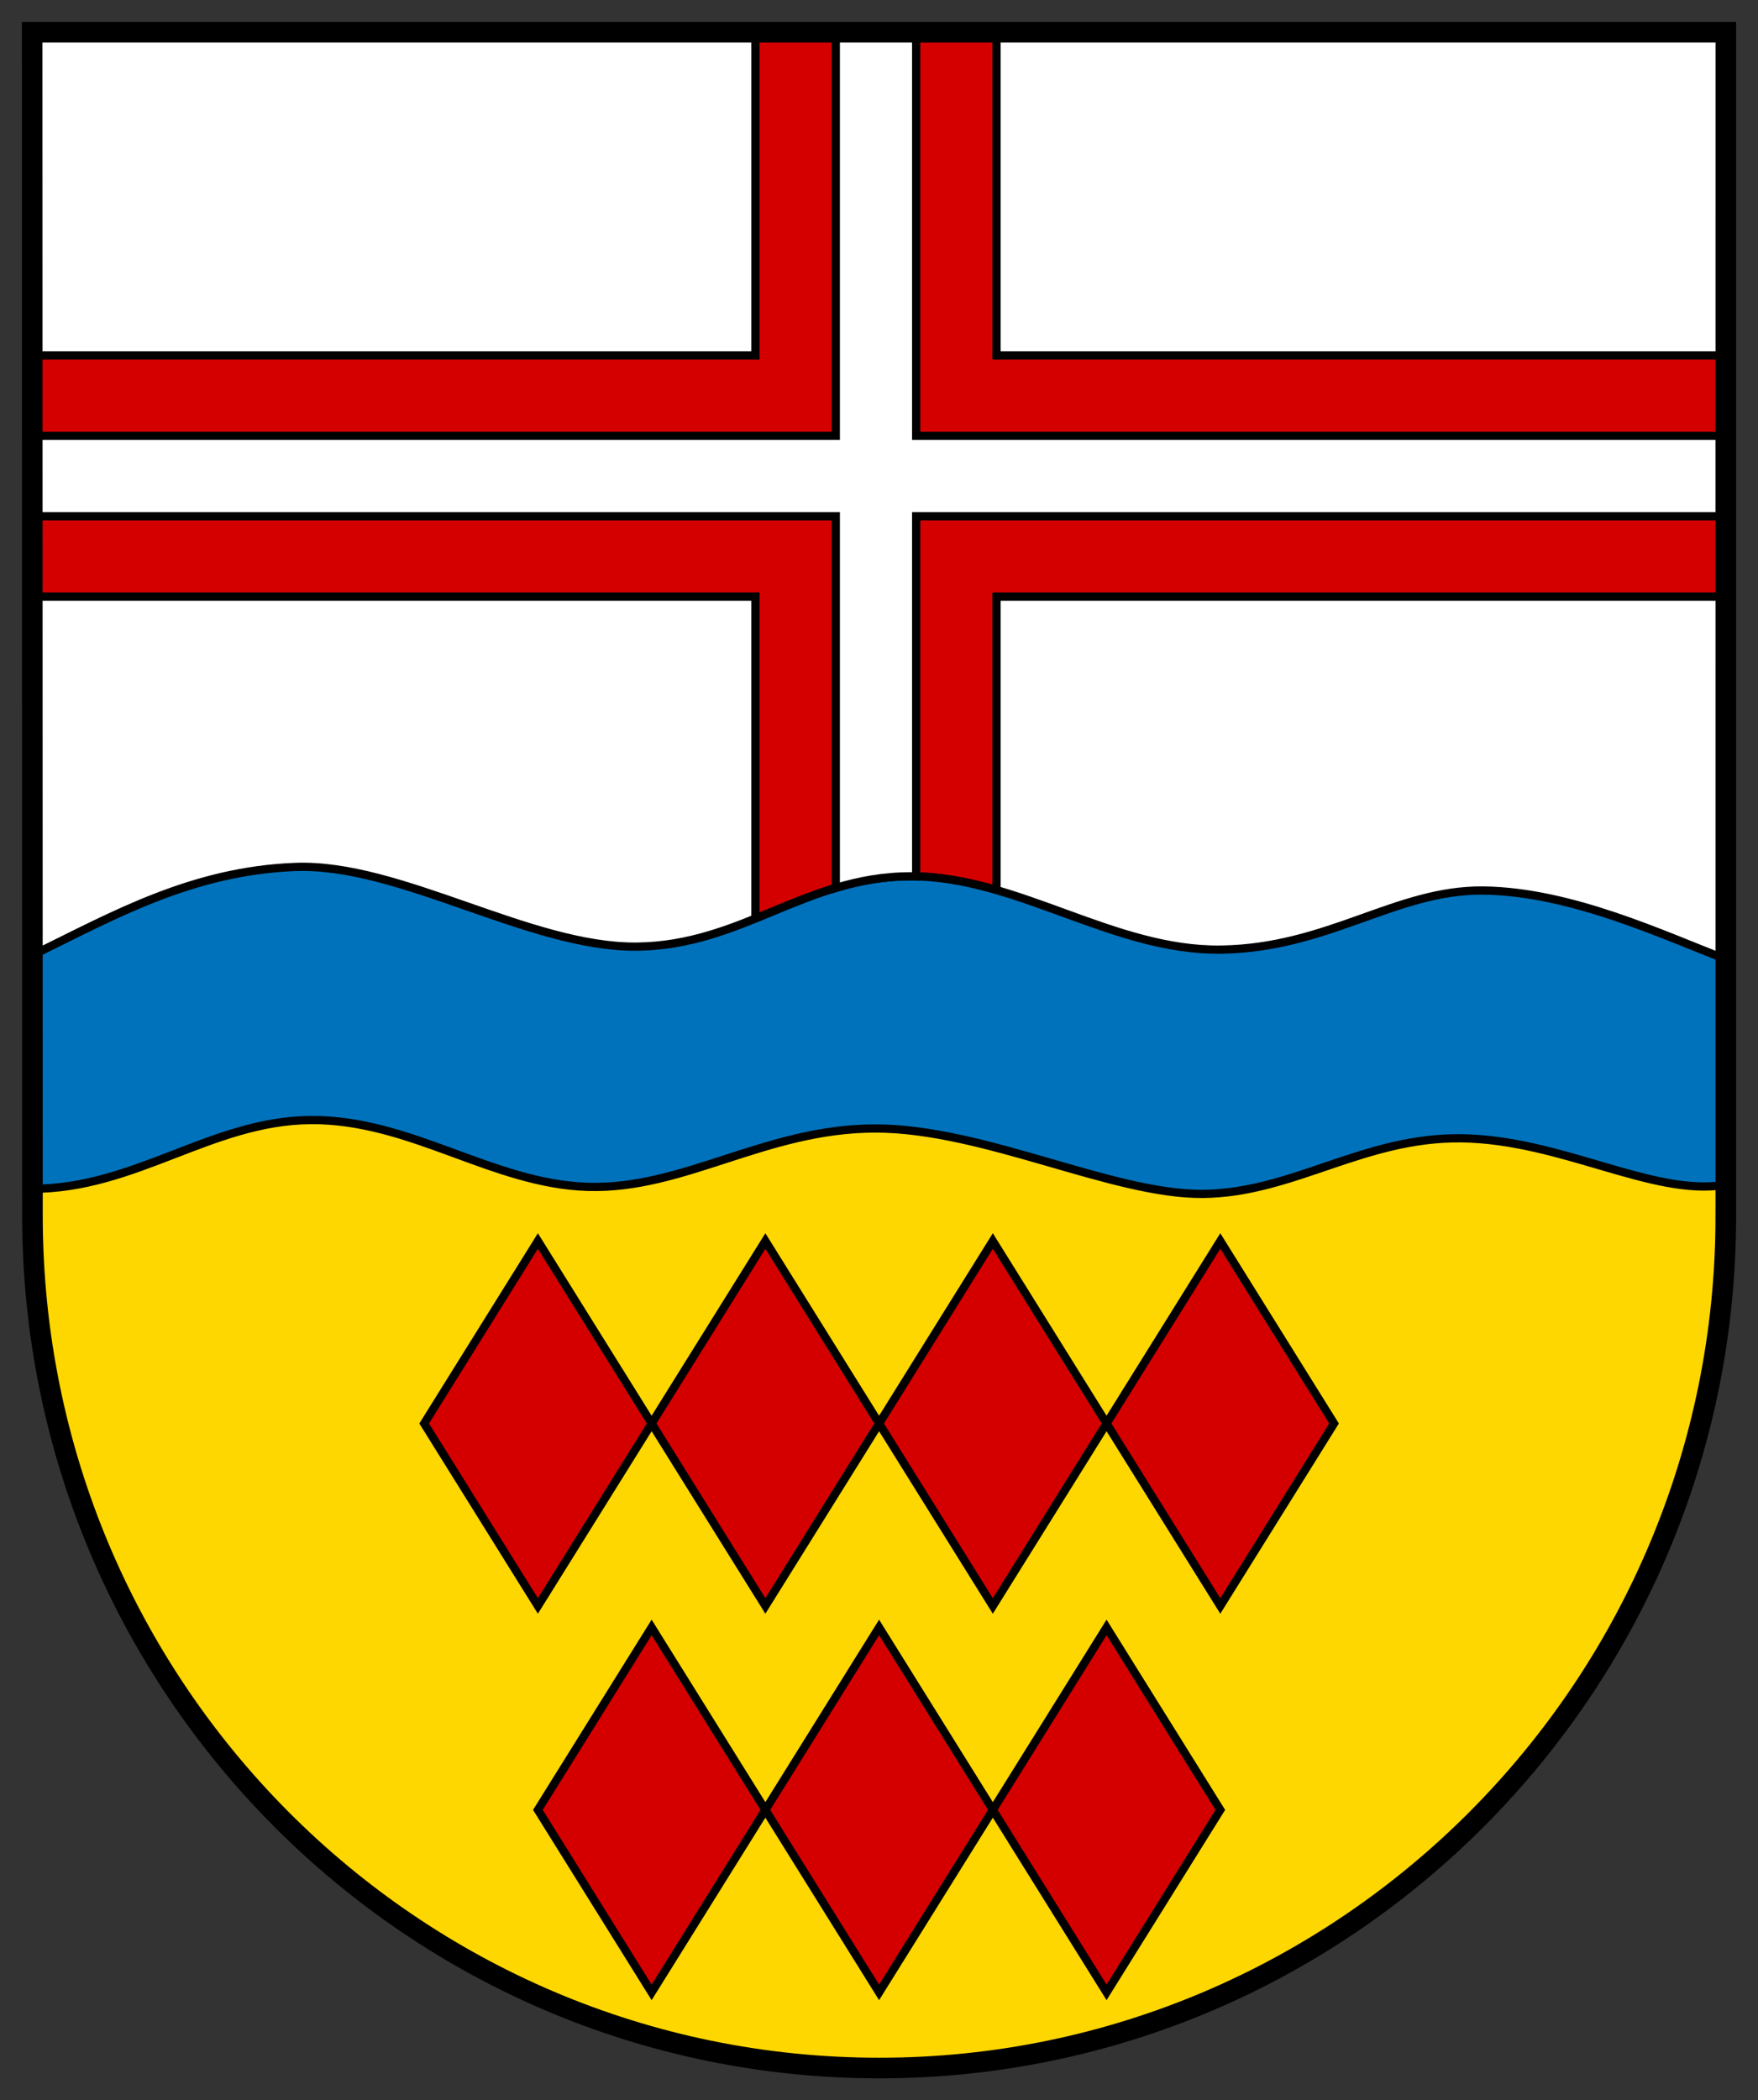 <svg xmlns="http://www.w3.org/2000/svg" version="1.0" width="401.973" height="479.997"><rect width="100%" height="100%" fill="#333333" stroke="none"/><path d="m7.634 7.362-.03 216.077.03-5.223c18.322-8.99 36.341-19.198 59.926-20.083 23.885-.897 53.541 18.439 77.995 18.215 24.154-.222 38.723-16.188 62.957-16.067 24.235.12 46.155 17.112 70.697 16.758 24.545-.354 40.005-13.721 59.927-13.507 20.22.218 41.751 10.494 55.218 15.582v9.401h.28l-.015-221.153H7.634z" style="fill:#fff;fill-opacity:1;fill-rule:nonzero;stroke:none;display:inline"/><path d="M172.73 7.362v73.875H7.34V136.367h165.39v73.566c11.166-4.51 21.889-9.722 35.782-9.652 6.587.033 13.004 1.31 19.348 3.148v-67.062h165.39V81.237H227.86V7.362H172.73z" style="fill:#d40000;fill-rule:evenodd;stroke:#000;stroke-width:1.883;stroke-linecap:butt;stroke-linejoin:miter;stroke-miterlimit:4;stroke-opacity:1;stroke-dasharray:none;display:inline"/><path d="m7.34 228.515.044 26.91.147-26.91H7.34zm63.56 19.937c-22.643.235-39.874 15.702-63.502 15.728l.03 13.654c.096 107.55 86.741 194.537 193.507 194.537S394.34 385.023 394.34 277.834v-14.552c-16.457 2.684-37.264-10.315-60.073-10.652-22.517-.332-38.585 12.534-59.28 12.698-20.694.163-50.124-14.988-74.919-14.949-25.094.04-43.673 13.993-65.606 13.345-21.94-.648-40.599-15.51-63.56-15.272z" style="fill:gold;fill-opacity:1;fill-rule:nonzero;stroke:none;display:inline"/><path d="m122.99 283.63 26.006 41.706-26.006 41.707-26.005-41.707zM175.002 283.63l26.005 41.706-26.005 41.707-26.006-41.707zM279.024 283.63l26.006 41.706-26.006 41.707-26.006-41.707zM227.013 283.63l26.005 41.706-26.005 41.707-26.006-41.707zM148.996 371.948l26.006 41.706-26.006 41.707-26.006-41.707zM253.018 371.948l26.006 41.706-26.006 41.707-26.005-41.707zM201.007 371.948l26.006 41.706-26.006 41.707-26.005-41.707z" style="fill:#d40000;stroke:#000;stroke-width:1.883;stroke-linecap:butt;stroke-linejoin:miter;stroke-opacity:1"/><path d="M7.634 218.215c18.323-8.99 36.335-19.19 59.92-20.076 23.884-.897 53.55 18.44 78.004 18.215 24.154-.222 38.72-16.198 62.955-16.076 24.235.12 46.152 17.112 70.694 16.758 24.545-.353 40.006-13.722 59.928-13.507 20.22.217 41.757 10.496 55.224 15.584v51.698c-16.46 2.693-37.271-10.314-60.087-10.65-22.517-.333-38.59 12.542-59.285 12.706-20.695.164-50.125-14.992-74.92-14.953-25.094.04-43.68 13.995-65.612 13.346-21.94-.648-40.59-15.512-63.551-15.273-22.663.235-39.911 15.721-63.569 15.721l.3-53.493z" style="fill:#0072bc;fill-opacity:1;fill-rule:evenodd;stroke:#000;stroke-width:1.883;stroke-linecap:butt;stroke-linejoin:miter;stroke-miterlimit:4;stroke-opacity:1;stroke-dasharray:none;display:inline"/><path d="M191.107 7.362v92.251H7.34v18.377h183.767v84.94c5.368-1.606 11.055-2.681 17.405-2.65.325.003.648.008.971.015V117.99h183.768V99.613H209.483V7.362h-18.376z" style="fill:#fff;fill-rule:evenodd;stroke:#000;stroke-width:1.883;stroke-linecap:butt;stroke-linejoin:miter;stroke-miterlimit:4;stroke-opacity:1;stroke-dasharray:none;display:inline"/><path d="m394.61 277.989.008-270.632H7.351l.07 270.632c.097 107.613 86.81 194.66 193.652 194.66 106.841 0 193.537-87.407 193.537-194.66z" style="fill:none;stroke:#000;stroke-width:4.708;stroke-linecap:square;stroke-linejoin:miter;stroke-miterlimit:4;stroke-opacity:1;stroke-dasharray:none;display:inline"/></svg>